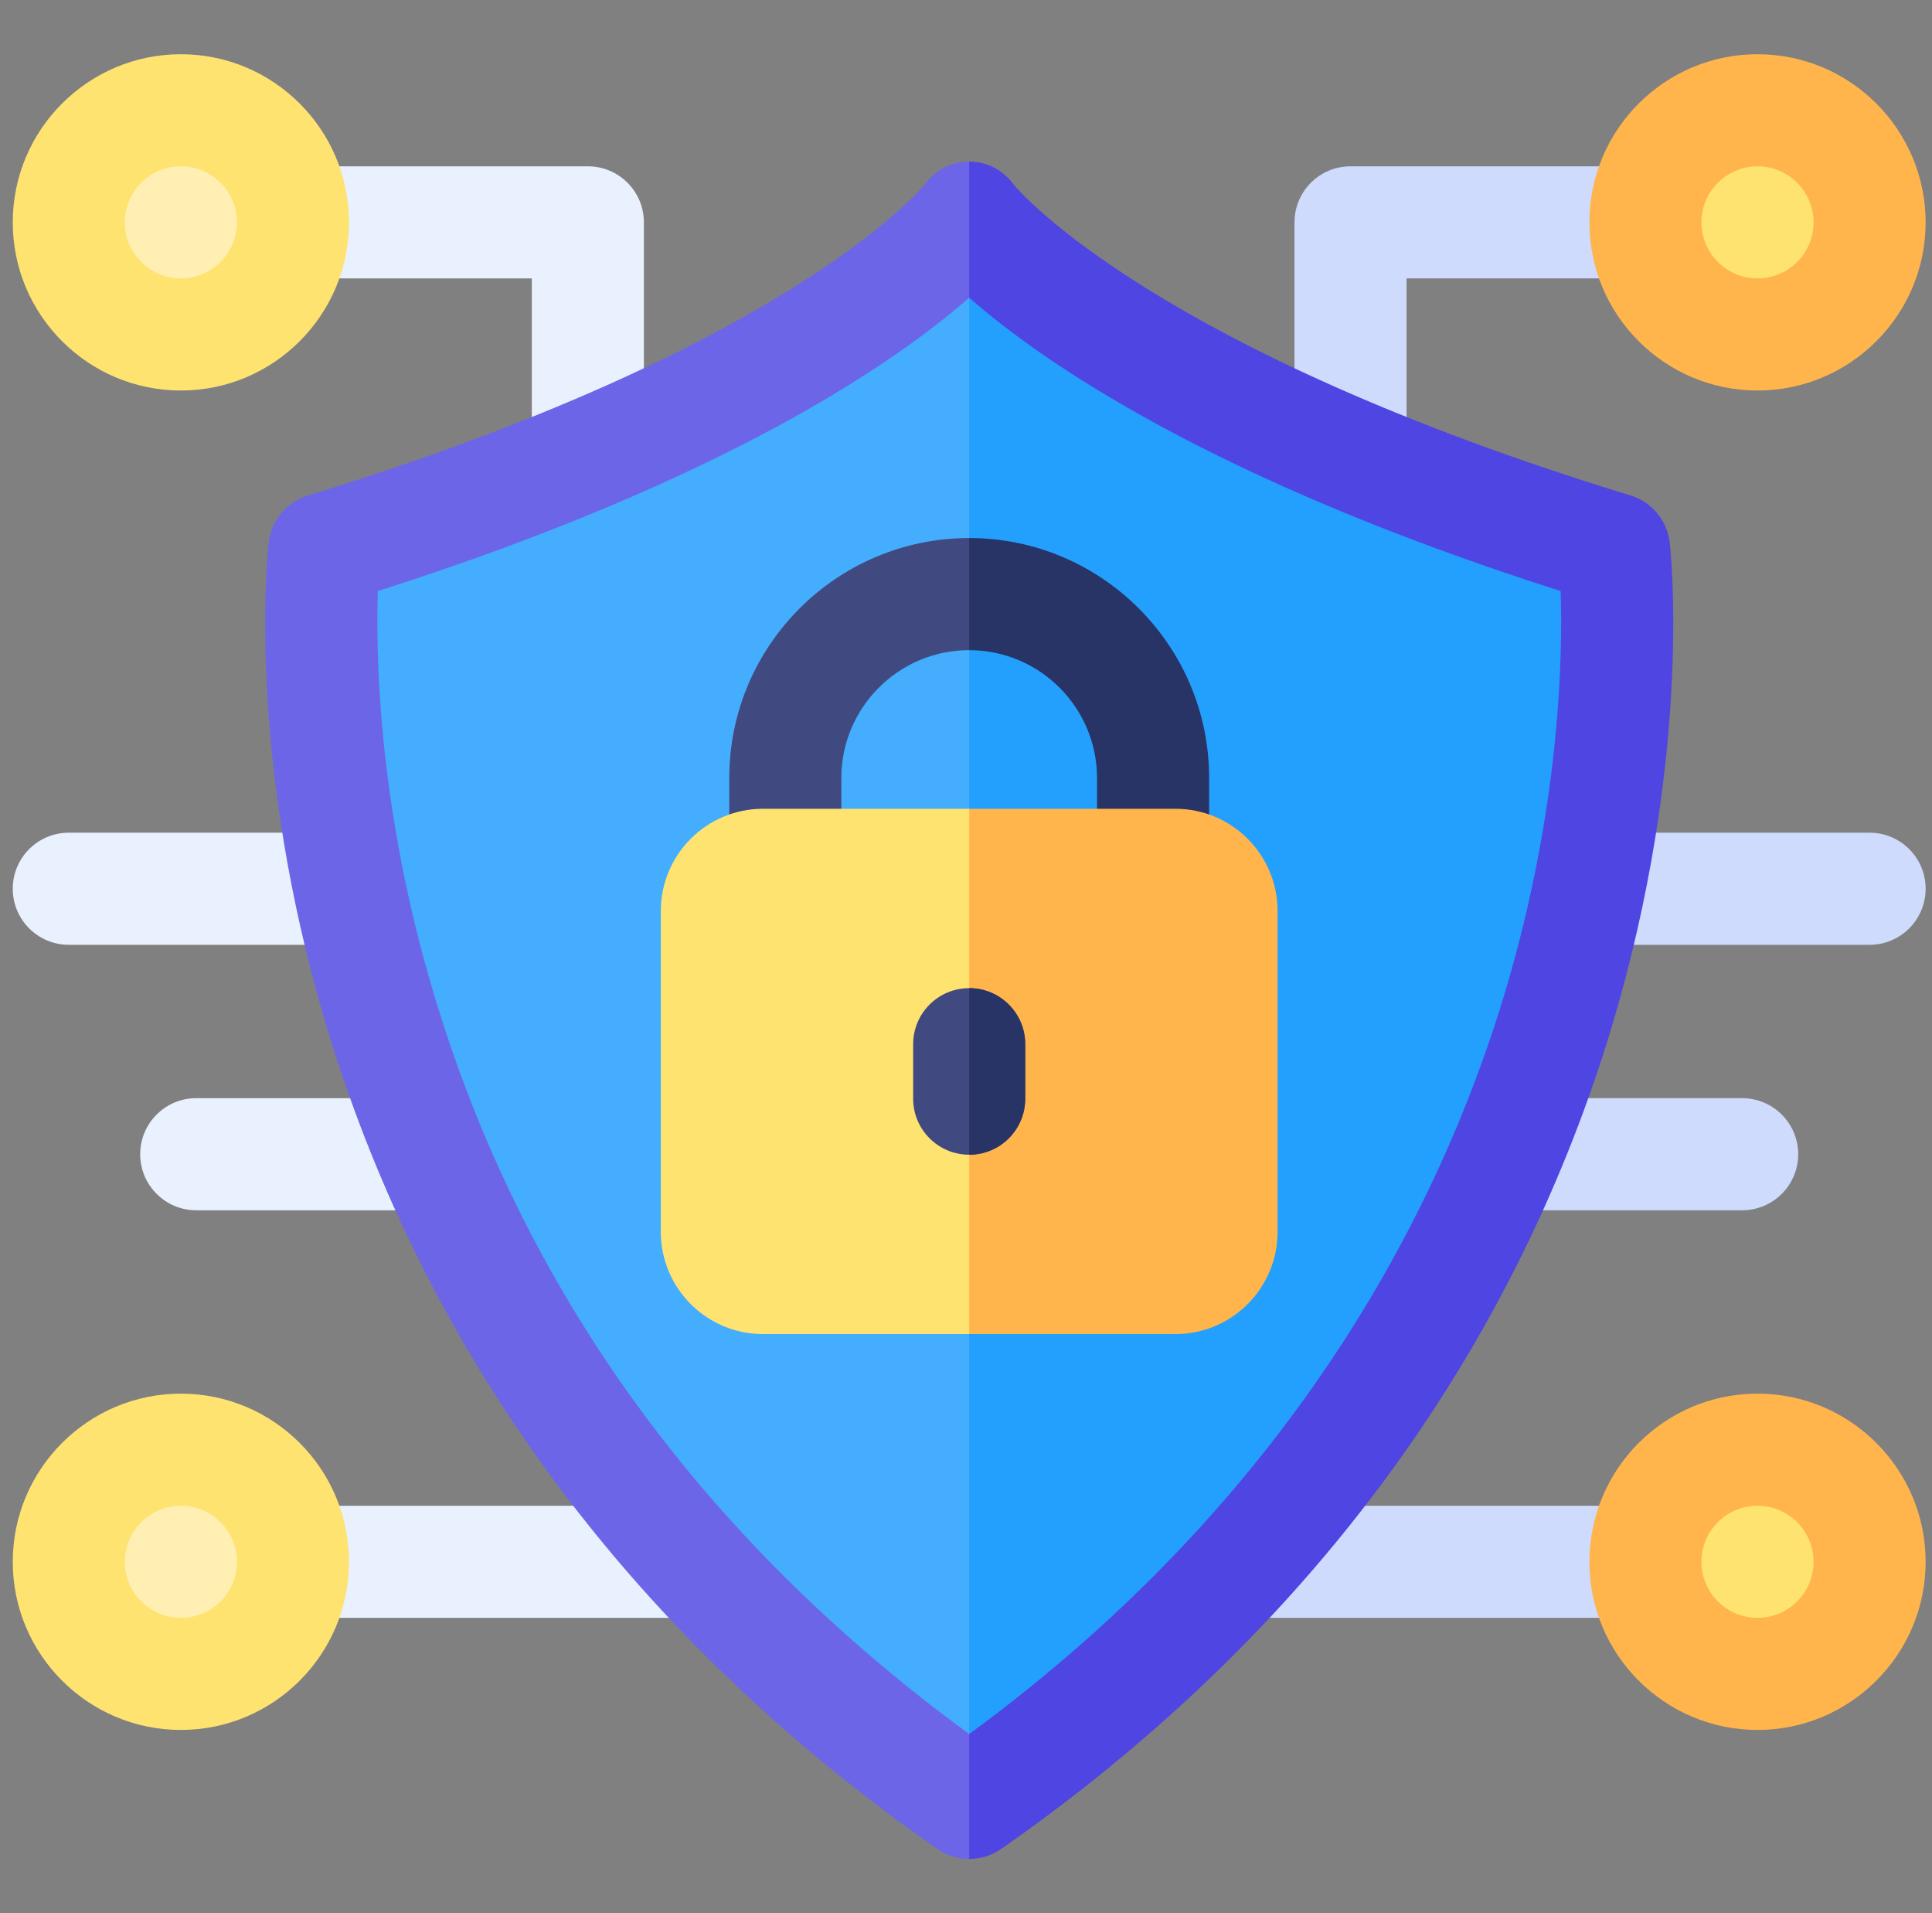 <svg width="101" height="100" viewBox="0 0 101 100" fill="none" xmlns="http://www.w3.org/2000/svg">
<rect x="0" y="0" width="101" height="100" fill="#808080" stroke="none"/>
<g clip-path="url(#clip0_58_9072)">
<path d="M65.094 84.563H86.018C87.636 84.563 88.948 83.251 88.948 81.633C88.948 80.015 87.636 78.704 86.018 78.704H65.094C63.476 78.704 62.164 80.015 62.164 81.633C62.164 83.251 63.476 84.563 65.094 84.563ZM70.602 26.696C72.22 26.696 73.531 25.384 73.531 23.766V14.552H86.018C87.636 14.552 88.948 13.241 88.948 11.623C88.948 10.005 87.636 8.693 86.018 8.693H70.602C68.984 8.693 67.672 10.005 67.672 11.623V23.766C67.672 25.384 68.984 26.696 70.602 26.696ZM83.061 49.384H97.737C99.355 49.384 100.667 48.072 100.667 46.454C100.667 44.836 99.355 43.524 97.737 43.524H83.061C81.443 43.524 80.132 44.836 80.132 46.454C80.132 48.072 81.443 49.384 83.061 49.384ZM78.749 63.26H91.075C92.693 63.26 94.005 61.948 94.005 60.33C94.005 58.712 92.693 57.4 91.075 57.4H78.749C77.131 57.4 75.819 58.712 75.819 60.33C75.819 61.948 77.131 63.26 78.749 63.26Z" fill="#CFDBFD"/>
<path d="M91.878 16.947C94.818 16.947 97.202 14.563 97.202 11.623C97.202 8.682 94.818 6.298 91.878 6.298C88.937 6.298 86.553 8.682 86.553 11.623C86.553 14.563 88.937 16.947 91.878 16.947Z" fill="#FFE370"/>
<path d="M91.878 86.958C94.818 86.958 97.202 84.574 97.202 81.633C97.202 78.692 94.818 76.309 91.878 76.309C88.937 76.309 86.553 78.692 86.553 81.633C86.553 84.574 88.937 86.958 91.878 86.958Z" fill="#FFE370"/>
<path d="M83.089 11.623C83.089 6.776 87.031 2.834 91.878 2.834C96.724 2.834 100.667 6.776 100.667 11.623C100.667 16.469 96.724 20.412 91.878 20.412C87.031 20.412 83.089 16.469 83.089 11.623ZM88.948 11.623C88.948 13.238 90.262 14.552 91.878 14.552C93.493 14.552 94.807 13.238 94.807 11.623C94.807 10.007 93.493 8.693 91.878 8.693C90.262 8.693 88.948 10.007 88.948 11.623ZM83.089 81.633C83.089 76.787 87.031 72.844 91.878 72.844C96.724 72.844 100.667 76.787 100.667 81.633C100.667 86.48 96.724 90.422 91.878 90.422C87.031 90.422 83.089 86.48 83.089 81.633ZM88.948 81.633C88.948 83.249 90.262 84.563 91.878 84.563C93.493 84.563 94.807 83.249 94.807 81.633C94.807 80.018 93.493 78.704 91.878 78.704C90.262 78.704 88.948 80.018 88.948 81.633Z" fill="#FFB54C"/>
<path d="M36.24 84.563H15.315C13.697 84.563 12.386 83.251 12.386 81.633C12.386 80.015 13.697 78.704 15.315 78.704H36.24C37.858 78.704 39.169 80.015 39.169 81.633C39.169 83.251 37.858 84.563 36.24 84.563ZM30.732 26.696C29.114 26.696 27.802 25.384 27.802 23.766V14.552H15.315C13.697 14.552 12.386 13.241 12.386 11.623C12.386 10.005 13.697 8.693 15.315 8.693H30.732C32.35 8.693 33.661 10.005 33.661 11.623V23.766C33.661 25.384 32.35 26.696 30.732 26.696ZM18.272 49.384H3.596C1.978 49.384 0.667 48.072 0.667 46.454C0.667 44.836 1.978 43.524 3.596 43.524H18.272C19.89 43.524 21.202 44.836 21.202 46.454C21.202 48.072 19.89 49.384 18.272 49.384ZM22.585 63.26H10.258C8.641 63.26 7.329 61.948 7.329 60.33C7.329 58.712 8.641 57.4 10.258 57.4H22.585C24.203 57.4 25.515 58.712 25.515 60.33C25.515 61.948 24.203 63.26 22.585 63.26Z" fill="#E8F1FD"/>
<path d="M9.456 16.947C12.396 16.947 14.78 14.563 14.78 11.623C14.78 8.682 12.396 6.298 9.456 6.298C6.515 6.298 4.131 8.682 4.131 11.623C4.131 14.563 6.515 16.947 9.456 16.947Z" fill="#FFEFB2"/>
<path d="M9.456 86.958C12.396 86.958 14.78 84.574 14.78 81.633C14.78 78.692 12.396 76.309 9.456 76.309C6.515 76.309 4.131 78.692 4.131 81.633C4.131 84.574 6.515 86.958 9.456 86.958Z" fill="#FFEFB2"/>
<path d="M9.456 20.412C4.61 20.412 0.667 16.469 0.667 11.623C0.667 6.776 4.61 2.834 9.456 2.834C14.302 2.834 18.245 6.776 18.245 11.623C18.245 16.469 14.302 20.412 9.456 20.412ZM9.456 8.693C7.84 8.693 6.526 10.007 6.526 11.623C6.526 13.238 7.84 14.552 9.456 14.552C11.071 14.552 12.386 13.238 12.386 11.623C12.386 10.007 11.071 8.693 9.456 8.693ZM9.456 90.422C4.61 90.422 0.667 86.48 0.667 81.633C0.667 76.787 4.61 72.844 9.456 72.844C14.302 72.844 18.245 76.787 18.245 81.633C18.245 86.48 14.302 90.422 9.456 90.422ZM9.456 78.704C7.84 78.704 6.526 80.018 6.526 81.633C6.526 83.249 7.84 84.563 9.456 84.563C11.071 84.563 12.386 83.249 12.386 81.633C12.386 80.018 11.071 78.704 9.456 78.704Z" fill="#FFE370"/>
<path d="M81.995 50.438C78.557 62.709 70.331 80.164 50.667 94.575C34.921 83.057 24.415 68.313 19.417 50.711C16.542 40.584 16.387 32.258 16.508 28.563C36.68 22.135 46.508 15.27 50.667 11.623C54.825 15.27 64.653 22.137 84.829 28.563C84.954 32.211 84.811 40.379 81.995 50.438Z" fill="#44ADFD"/>
<path d="M81.995 50.438C78.557 62.709 70.331 80.164 50.667 94.575V11.623C54.825 15.27 64.653 22.137 84.829 28.563C84.954 32.211 84.811 40.379 81.995 50.438Z" fill="#239FFD"/>
<path d="M52.479 92.823L50.667 90.637C36.417 80.213 26.907 66.868 22.384 50.938C19.782 41.772 19.643 34.237 19.753 30.893C38.009 25.075 46.903 18.862 50.667 15.561L52.479 13.76V11.179L50.667 8.446C49.729 8.446 48.888 8.895 48.337 9.653C48.03 10.024 40.95 18.293 16.096 25.897C14.983 26.237 14.177 27.205 14.044 28.364C13.995 28.784 12.903 38.815 16.671 52.27C18.872 60.136 22.311 67.603 26.858 74.389C32.536 82.87 39.981 90.356 48.991 96.639C49.495 96.991 50.081 97.166 50.667 97.166L52.479 94.809V92.823Z" fill="#6D65E7"/>
<path d="M52.357 30.527L50.667 28.123C43.751 28.123 38.124 33.75 38.124 40.666V45.203C38.124 46.821 39.436 48.133 41.053 48.133C42.673 48.133 43.983 46.821 43.983 45.203V40.666C43.983 36.981 46.981 33.983 50.667 33.983L52.357 32.111V30.527Z" fill="#404A80"/>
<path d="M84.663 52.27C82.461 60.136 79.022 67.603 74.475 74.389C68.798 82.87 61.352 90.356 52.343 96.639C51.839 96.991 51.253 97.166 50.667 97.166V90.637C68.464 77.594 75.909 61.797 79.02 50.69C81.569 41.586 81.698 34.194 81.585 30.893C63.325 25.076 54.43 18.862 50.667 15.561V8.446C51.604 8.446 52.446 8.895 52.997 9.653C53.303 10.024 60.383 18.293 85.237 25.897C86.35 26.237 87.157 27.205 87.29 28.364C87.339 28.784 88.43 38.815 84.663 52.27Z" fill="#4F45E2"/>
<path d="M63.21 40.666V45.203C63.21 46.821 61.897 48.133 60.28 48.133C58.661 48.133 57.35 46.821 57.35 45.203V40.666C57.35 36.981 54.352 33.983 50.667 33.983V28.123C57.583 28.123 63.21 33.75 63.21 40.666Z" fill="#283366"/>
<path d="M53.288 48.132L50.667 42.274H39.886C36.94 42.274 34.546 44.668 34.546 47.614V64.391C34.546 67.336 36.94 69.731 39.886 69.731H50.667L53.288 62.739V48.132Z" fill="#FFE370"/>
<path d="M66.788 47.614V64.391C66.788 67.336 64.393 69.731 61.448 69.731H50.667V42.274H61.448C64.393 42.274 66.788 44.668 66.788 47.614Z" fill="#FFB54C"/>
<path d="M53.596 54.578V57.426C53.596 59.045 52.284 60.356 50.667 60.356C49.05 60.356 47.737 59.045 47.737 57.426V54.578C47.737 52.959 49.05 51.649 50.667 51.649C52.284 51.649 53.596 52.959 53.596 54.578Z" fill="#404A80"/>
<path d="M53.596 54.578V57.426C53.596 59.045 52.284 60.356 50.667 60.356V51.649C52.284 51.649 53.596 52.959 53.596 54.578Z" fill="#283366"/>
</g>
<defs>
<clipPath id="clip0_58_9072">
<rect width="100" height="100" fill="white" transform="translate(0.667)"/>
</clipPath>
</defs>
</svg>
